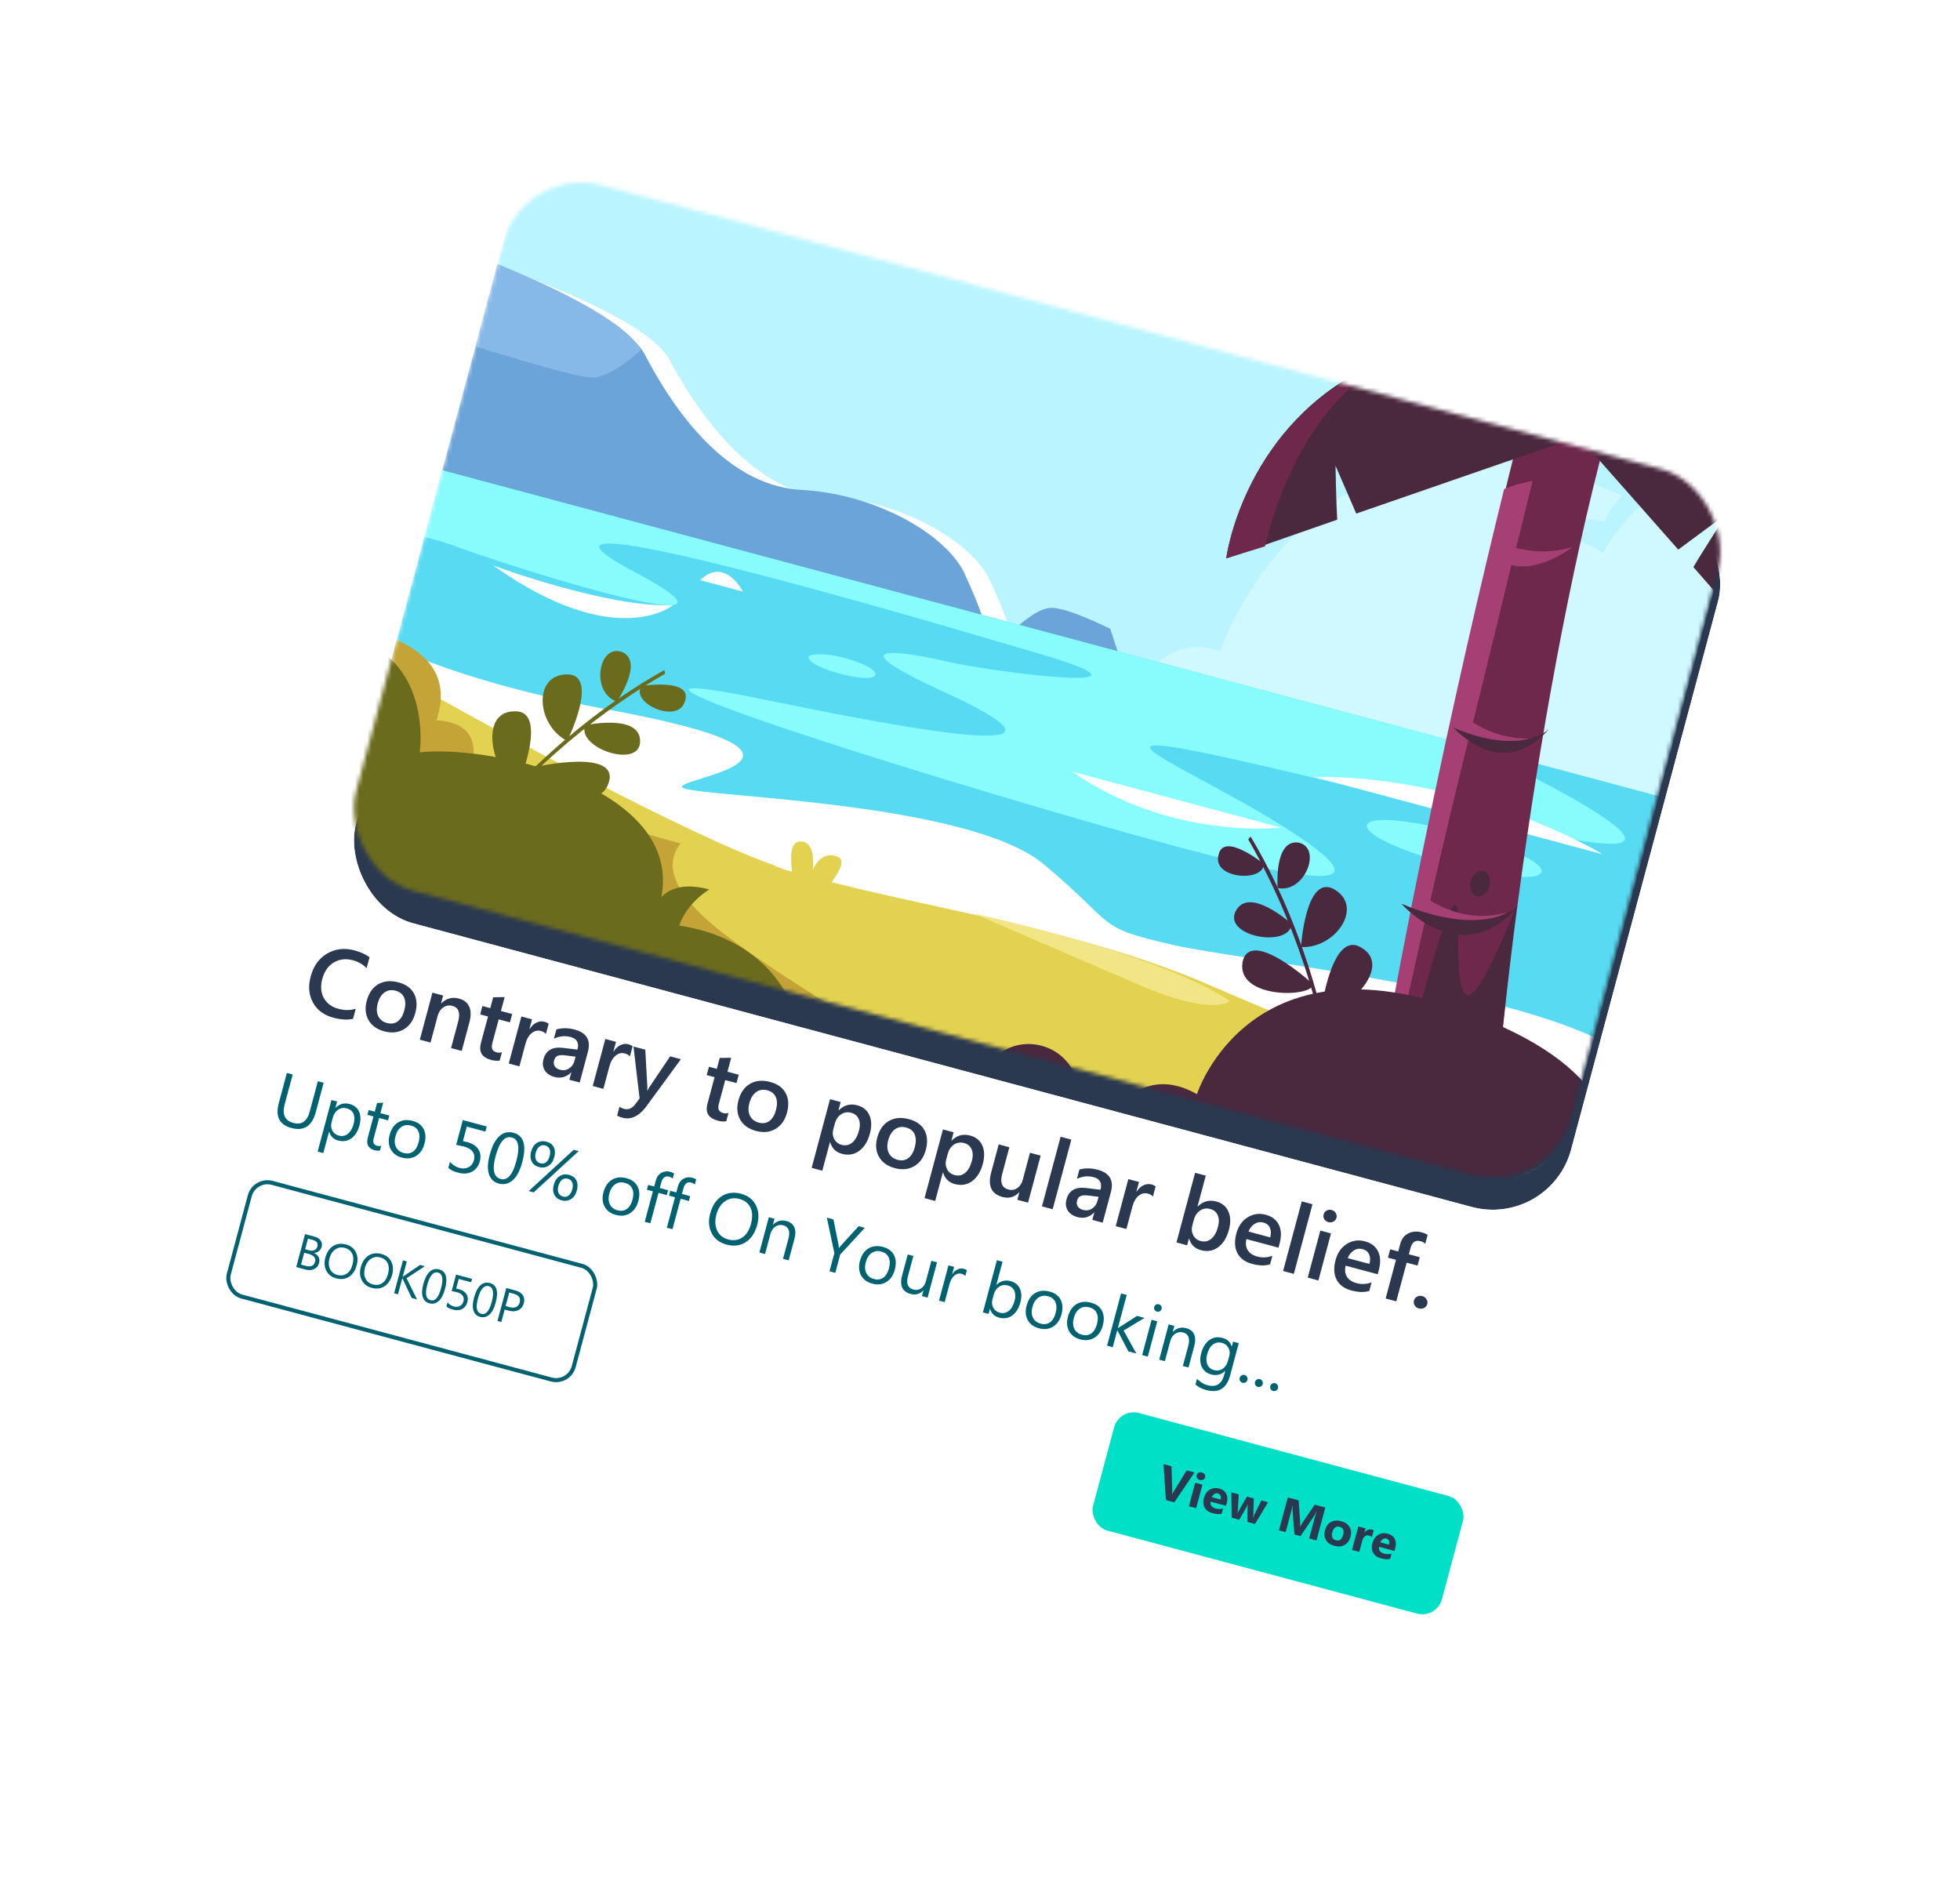 <svg width="483" height="467" viewBox="0 0 483 467" fill="none" xmlns="http://www.w3.org/2000/svg">
<g filter="url(#filter0_d_9_10246)">
<rect x="115" y="16" width="350" height="328" rx="20" transform="rotate(15 115 16)" fill="white"/>
</g>
<rect x="275.836" y="346.903" width="89" height="30" rx="5" transform="rotate(15 275.836 346.903)" fill="#00E0C7"/>
<path d="M294.355 362.836L289.385 370.203L287.313 369.648L286.726 360.792L288.695 361.32L288.874 367.422C288.883 367.751 288.865 368.036 288.822 368.275L288.855 368.284C288.95 368.038 289.082 367.777 289.254 367.499L292.442 362.324L294.355 362.836ZM295.683 364.696C295.381 364.615 295.157 364.461 295.013 364.232C294.869 363.999 294.832 363.752 294.901 363.492C294.973 363.224 295.128 363.031 295.366 362.913C295.604 362.795 295.874 362.776 296.176 362.857C296.481 362.939 296.706 363.09 296.849 363.31C296.996 363.532 297.033 363.776 296.961 364.044C296.889 364.316 296.733 364.513 296.494 364.635C296.259 364.758 295.988 364.778 295.683 364.696ZM294.767 371.645L292.979 371.166L294.531 365.371L296.32 365.85L294.767 371.645ZM302.119 371.056L298.339 370.042C298.174 370.9 298.591 371.463 299.591 371.731C300.229 371.902 300.829 371.901 301.393 371.728L301.047 373.019C300.435 373.162 299.7 373.119 298.844 372.889C297.908 372.639 297.251 372.186 296.872 371.53C296.495 370.871 296.431 370.077 296.679 369.149C296.937 368.187 297.421 367.499 298.13 367.087C298.839 366.674 299.601 366.577 300.416 366.796C301.261 367.022 301.847 367.448 302.172 368.073C302.502 368.699 302.552 369.443 302.321 370.303L302.119 371.056ZM300.755 369.513C300.978 368.683 300.753 368.178 300.082 367.998C299.795 367.921 299.514 367.973 299.239 368.155C298.968 368.337 298.762 368.599 298.622 368.941L300.755 369.513ZM312.49 370.182L309.267 375.531L307.388 375.027L307.443 371.402C307.448 371.161 307.482 370.905 307.546 370.635L307.512 370.626C307.407 370.913 307.305 371.143 307.206 371.314L305.373 374.487L303.517 373.99L303.434 367.756L305.257 368.244L305.042 372.239C305.032 372.426 305.002 372.649 304.954 372.907L304.988 372.916C305.077 372.657 305.171 372.443 305.268 372.275L307.271 368.784L308.975 369.241L308.856 373.261C308.854 373.361 308.821 373.587 308.76 373.939L308.799 373.949C308.877 373.736 308.966 373.525 309.066 373.317L310.831 369.738L312.49 370.182ZM324.418 379.59L322.613 379.107L323.914 374.251C324.055 373.726 324.232 373.153 324.447 372.531L324.402 372.519C324.174 372.992 323.993 373.328 323.859 373.526L320.479 378.535L318.985 378.135L318.513 372.154C318.499 371.993 318.516 371.593 318.561 370.954L318.51 370.94C318.345 371.753 318.182 372.462 318.02 373.066L316.817 377.554L315.17 377.112L317.345 368.996L320.022 369.714L320.391 374.969C320.42 375.389 320.413 375.802 320.369 376.206L320.403 376.215C320.625 375.794 320.837 375.432 321.04 375.13L323.984 370.775L326.593 371.474L324.418 379.59ZM328.812 380.919C327.846 380.66 327.158 380.187 326.748 379.499C326.343 378.808 326.264 377.998 326.513 377.07C326.77 376.112 327.257 375.44 327.975 375.054C328.694 374.664 329.543 374.6 330.52 374.862C331.482 375.12 332.164 375.594 332.565 376.284C332.968 376.97 333.05 377.758 332.811 378.649C332.554 379.611 332.067 380.295 331.351 380.702C330.639 381.11 329.793 381.182 328.812 380.919ZM330.119 376.223C329.696 376.109 329.329 376.167 329.017 376.394C328.706 376.622 328.478 377.002 328.336 377.534C328.038 378.647 328.338 379.324 329.236 379.565C330.092 379.794 330.673 379.337 330.98 378.194C331.27 377.111 330.983 376.454 330.119 376.223ZM338.075 378.767C337.892 378.592 337.656 378.467 337.37 378.39C336.981 378.286 336.639 378.348 336.343 378.576C336.048 378.8 335.835 379.158 335.704 379.648L334.962 382.416L333.174 381.936L334.727 376.141L336.515 376.62L336.227 377.695L336.25 377.702C336.743 376.993 337.358 376.737 338.093 376.934C338.282 376.984 338.423 377.046 338.517 377.12L338.075 378.767ZM343.639 382.181L339.858 381.168C339.693 382.025 340.111 382.588 341.111 382.856C341.748 383.027 342.349 383.026 342.913 382.854L342.567 384.144C341.954 384.287 341.22 384.244 340.363 384.015C339.428 383.764 338.771 383.311 338.392 382.655C338.015 381.996 337.95 381.202 338.199 380.274C338.457 379.312 338.94 378.625 339.649 378.212C340.359 377.8 341.121 377.702 341.936 377.921C342.781 378.147 343.366 378.573 343.692 379.198C344.022 379.824 344.071 380.568 343.841 381.428L343.639 382.181ZM342.275 380.638C342.497 379.808 342.273 379.303 341.601 379.123C341.314 379.046 341.034 379.099 340.759 379.28C340.487 379.462 340.282 379.724 340.141 380.067L342.275 380.638Z" fill="#2A3950"/>
<rect x="62.721" y="290.316" width="88" height="29" rx="4.5" transform="rotate(15 62.721 290.316)" stroke="#006270"/>
<path d="M73.002 312.224L75.177 304.108L77.486 304.726C78.188 304.914 78.699 305.235 79.018 305.689C79.337 306.142 79.423 306.645 79.275 307.196C79.152 307.656 78.92 308.022 78.58 308.295C78.24 308.568 77.832 308.718 77.356 308.744L77.35 308.766C77.88 308.977 78.262 309.302 78.496 309.741C78.731 310.176 78.774 310.673 78.625 311.231C78.439 311.925 78.039 312.421 77.426 312.717C76.812 313.014 76.127 313.061 75.368 312.858L73.002 312.224ZM75.897 305.223L75.195 307.843L76.169 308.104C76.689 308.244 77.132 308.229 77.497 308.06C77.863 307.887 78.107 307.572 78.229 307.115C78.441 306.327 78.027 305.793 76.99 305.515L75.897 305.223ZM74.966 308.698L74.184 311.618L75.474 311.964C76.033 312.114 76.5 312.097 76.876 311.915C77.257 311.734 77.508 311.413 77.632 310.953C77.888 309.994 77.364 309.34 76.059 308.991L74.966 308.698ZM82.882 315.017C81.731 314.708 80.91 314.082 80.419 313.137C79.932 312.194 79.851 311.115 80.177 309.9C80.526 308.594 81.158 307.647 82.072 307.059C82.986 306.471 84.05 306.34 85.265 306.665C86.386 306.965 87.186 307.584 87.667 308.522C88.152 309.461 88.231 310.539 87.904 311.758C87.549 313.082 86.918 314.035 86.01 314.617C85.102 315.199 84.059 315.332 82.882 315.017ZM84.967 307.507C84.114 307.279 83.339 307.401 82.642 307.873C81.946 308.346 81.463 309.082 81.195 310.082C80.927 311.082 80.97 311.957 81.323 312.706C81.681 313.453 82.277 313.938 83.111 314.162C84.001 314.401 84.781 314.298 85.45 313.854C86.119 313.411 86.593 312.667 86.873 311.621C87.16 310.55 87.133 309.655 86.792 308.937C86.45 308.218 85.842 307.742 84.967 307.507ZM91.62 317.358C90.47 317.05 89.649 316.423 89.158 315.479C88.67 314.535 88.59 313.456 88.915 312.241C89.265 310.936 89.897 309.989 90.811 309.401C91.724 308.813 92.789 308.681 94.004 309.007C95.124 309.307 95.925 309.926 96.406 310.864C96.89 311.802 96.969 312.881 96.643 314.1C96.288 315.424 95.656 316.377 94.748 316.959C93.84 317.54 92.798 317.673 91.62 317.358ZM93.705 309.849C92.853 309.62 92.078 309.742 91.381 310.215C90.684 310.687 90.202 311.423 89.934 312.423C89.666 313.423 89.709 314.298 90.062 315.048C90.42 315.795 91.016 316.28 91.849 316.503C92.74 316.742 93.519 316.64 94.188 316.196C94.857 315.752 95.332 315.008 95.612 313.963C95.899 312.891 95.872 311.996 95.53 311.278C95.189 310.56 94.581 310.083 93.705 309.849ZM102.773 320.201L101.448 319.846L99.308 315.293C99.228 315.122 99.181 315.008 99.168 314.952L99.146 314.946L98.075 318.942L97.124 318.687L99.299 310.571L100.25 310.826L99.228 314.641L99.25 314.647C99.325 314.578 99.422 314.505 99.54 314.427L103.521 311.702L104.704 312.019L100.18 314.981L102.773 320.201ZM105.792 321.155C104.989 320.94 104.453 320.426 104.185 319.615C103.921 318.804 103.964 317.746 104.314 316.44C104.698 315.006 105.223 313.984 105.888 313.374C106.557 312.765 107.334 312.579 108.221 312.816C109.919 313.271 110.396 314.885 109.653 317.659C109.285 319.032 108.765 320.017 108.091 320.613C107.419 321.205 106.653 321.386 105.792 321.155ZM107.959 313.589C106.801 313.279 105.907 314.299 105.277 316.65C104.689 318.846 104.962 320.096 106.098 320.4C107.218 320.7 108.078 319.734 108.677 317.5C109.296 315.187 109.057 313.883 107.959 313.589ZM110.013 321.929L110.277 320.944C110.736 321.451 111.252 321.781 111.826 321.935C112.399 322.089 112.905 322.05 113.343 321.82C113.78 321.589 114.071 321.206 114.215 320.67C114.357 320.138 114.289 319.675 114.011 319.281C113.732 318.887 113.259 318.6 112.591 318.421C112.365 318.361 111.934 318.27 111.299 318.148L112.39 314.079L116.318 315.131L116.093 315.969L113.043 315.152L112.406 317.529C112.659 317.58 112.891 317.634 113.102 317.691C113.97 317.924 114.583 318.322 114.941 318.887C115.3 319.449 115.378 320.109 115.175 320.867C114.965 321.652 114.539 322.215 113.897 322.557C113.259 322.899 112.495 322.951 111.605 322.713C110.854 322.512 110.324 322.25 110.013 321.929ZM118.289 324.504C117.485 324.289 116.95 323.775 116.682 322.963C116.418 322.152 116.461 321.094 116.811 319.789C117.195 318.355 117.719 317.333 118.384 316.722C119.053 316.113 119.831 315.927 120.718 316.165C122.416 316.62 122.893 318.234 122.15 321.007C121.782 322.38 121.261 323.365 120.588 323.961C119.916 324.553 119.149 324.734 118.289 324.504ZM120.456 316.938C119.298 316.627 118.403 317.647 117.774 319.998C117.185 322.194 117.459 323.444 118.595 323.749C119.715 324.049 120.575 323.082 121.173 320.848C121.793 318.536 121.554 317.232 120.456 316.938ZM124.366 322.699L123.544 325.766L122.593 325.511L124.768 317.395L126.997 317.993C127.865 318.225 128.48 318.617 128.842 319.167C129.208 319.718 129.288 320.378 129.082 321.148C128.876 321.918 128.441 322.476 127.778 322.824C127.118 323.173 126.337 323.227 125.435 322.985L124.366 322.699ZM125.488 318.51L124.596 321.838L125.592 322.105C126.249 322.281 126.789 322.266 127.212 322.06C127.64 321.851 127.927 321.473 128.074 320.926C128.361 319.855 127.871 319.149 126.603 318.809L125.488 318.51Z" fill="#006270"/>
<path d="M77.811 274.071C76.895 277.489 74.895 278.785 71.811 277.959C68.856 277.167 67.82 275.127 68.701 271.839L70.696 264.393L72.122 264.776L70.152 272.128C69.483 274.624 70.201 276.154 72.307 276.718C74.339 277.262 75.678 276.329 76.324 273.918L78.328 266.439L79.754 266.821L77.811 274.071ZM81.116 278.887L81.082 278.878L79.674 284.133L78.282 283.76L81.682 271.068L83.075 271.441L82.665 272.969L82.699 272.978C83.693 272.007 84.85 271.698 86.168 272.052C87.289 272.352 88.059 272.977 88.478 273.926C88.898 274.87 88.933 275.995 88.583 277.303C88.193 278.757 87.527 279.828 86.585 280.516C85.644 281.198 84.559 281.375 83.331 281.046C82.205 280.744 81.466 280.024 81.116 278.887ZM82.021 275.372L81.696 276.586C81.504 277.305 81.572 277.978 81.901 278.606C82.237 279.23 82.765 279.638 83.484 279.831C84.327 280.057 85.073 279.911 85.721 279.393C86.375 278.877 86.856 278.044 87.164 276.895C87.423 275.927 87.403 275.109 87.103 274.44C86.803 273.771 86.271 273.335 85.507 273.13C84.697 272.913 83.971 273.022 83.326 273.456C82.684 273.884 82.249 274.523 82.021 275.372ZM93.63 283.496C93.253 283.589 92.796 283.563 92.258 283.419C90.736 283.011 90.202 281.959 90.657 280.261L92.035 275.116L90.541 274.716L90.86 273.527L92.354 273.927L92.922 271.805L94.435 271.728L93.746 274.3L95.936 274.887L95.618 276.076L93.428 275.489L92.115 280.387C91.959 280.97 91.946 281.413 92.078 281.715C92.209 282.017 92.504 282.23 92.963 282.352C93.313 282.447 93.642 282.431 93.948 282.307L93.63 283.496ZM99.045 285.256C97.76 284.912 96.842 284.232 96.289 283.216C95.743 282.197 95.65 281.016 96.009 279.675C96.401 278.215 97.105 277.181 98.123 276.574C99.141 275.967 100.329 275.846 101.687 276.21C102.984 276.557 103.887 277.227 104.398 278.219C104.914 279.213 104.982 280.417 104.603 281.832C104.232 283.219 103.54 284.225 102.529 284.852C101.525 285.475 100.364 285.61 99.045 285.256ZM101.272 277.354C100.377 277.115 99.588 277.231 98.904 277.702C98.221 278.168 97.736 278.936 97.449 280.006C97.173 281.036 97.219 281.919 97.586 282.654C97.953 283.389 98.578 283.875 99.461 284.112C100.361 284.353 101.129 284.247 101.767 283.793C102.41 283.34 102.875 282.576 103.163 281.501C103.455 280.414 103.436 279.511 103.107 278.792C102.783 278.075 102.172 277.595 101.272 277.354ZM110.488 287.785L110.883 286.308C111.571 287.069 112.345 287.564 113.206 287.795C114.066 288.025 114.824 287.968 115.481 287.622C116.138 287.276 116.574 286.702 116.789 285.898C117.003 285.1 116.901 284.405 116.483 283.814C116.065 283.223 115.356 282.793 114.354 282.525C114.014 282.434 113.368 282.297 112.416 282.115L114.052 276.011L119.944 277.589L119.607 278.846L115.031 277.62L114.076 281.185C114.455 281.263 114.804 281.344 115.121 281.429C116.422 281.778 117.342 282.376 117.879 283.224C118.418 284.066 118.535 285.055 118.23 286.193C117.914 287.37 117.276 288.215 116.313 288.728C115.357 289.242 114.21 289.32 112.875 288.962C111.748 288.66 110.953 288.268 110.488 287.785ZM122.901 291.648C121.695 291.325 120.892 290.555 120.49 289.337C120.094 288.121 120.159 286.534 120.683 284.576C121.26 282.425 122.046 280.892 123.044 279.976C124.047 279.062 125.214 278.783 126.544 279.14C129.091 279.822 129.807 282.243 128.692 286.403C128.14 288.463 127.359 289.94 126.349 290.834C125.341 291.723 124.191 291.994 122.901 291.648ZM126.151 280.299C124.414 279.834 123.072 281.364 122.128 284.89C121.245 288.184 121.656 290.059 123.359 290.515C125.04 290.966 126.329 289.516 127.227 286.165C128.157 282.696 127.798 280.74 126.151 280.299ZM132.817 287.581C131.979 287.357 131.385 286.903 131.034 286.221C130.685 285.533 130.633 284.727 130.881 283.805C131.151 282.797 131.626 282.076 132.307 281.639C132.99 281.197 133.778 281.096 134.672 281.336C135.538 281.568 136.137 282.016 136.468 282.681C136.805 283.348 136.843 284.168 136.582 285.141C136.322 286.115 135.843 286.824 135.148 287.269C134.46 287.709 133.683 287.813 132.817 287.581ZM134.371 282.256C133.833 282.112 133.355 282.199 132.936 282.518C132.519 282.83 132.217 283.335 132.03 284.031C131.847 284.716 131.856 285.292 132.059 285.758C132.263 286.219 132.628 286.52 133.154 286.661C133.686 286.804 134.155 286.717 134.561 286.402C134.968 286.086 135.265 285.577 135.453 284.875C135.636 284.19 135.629 283.618 135.43 283.159C135.239 282.695 134.886 282.394 134.371 282.256ZM142.602 283.661L131.507 293.827L130.293 293.502L141.38 283.333L142.602 283.661ZM138.39 295.781C137.553 295.556 136.959 295.1 136.61 294.412C136.26 293.724 136.209 292.921 136.454 292.004C136.724 290.997 137.203 290.273 137.891 289.833C138.581 289.386 139.367 289.282 140.25 289.518C141.111 289.749 141.709 290.2 142.044 290.872C142.38 291.545 142.416 292.37 142.154 293.349C141.894 294.317 141.417 295.023 140.722 295.468C140.033 295.908 139.256 296.013 138.39 295.781ZM139.942 290.464C139.399 290.318 138.919 290.402 138.501 290.715C138.089 291.029 137.79 291.537 137.602 292.239C137.421 292.912 137.432 293.483 137.635 293.949C137.839 294.41 138.204 294.711 138.73 294.852C139.262 294.995 139.731 294.908 140.137 294.593C140.545 294.271 140.842 293.762 141.029 293.066C141.214 292.376 141.206 291.803 141.006 291.35C140.812 290.897 140.457 290.602 139.942 290.464ZM151.749 299.378C150.464 299.034 149.545 298.354 148.992 297.338C148.446 296.319 148.353 295.138 148.713 293.797C149.104 292.336 149.809 291.303 150.826 290.696C151.844 290.089 153.032 289.968 154.391 290.332C155.687 290.679 156.59 291.349 157.101 292.341C157.617 293.335 157.686 294.539 157.307 295.954C156.935 297.34 156.244 298.347 155.233 298.974C154.229 299.597 153.067 299.731 151.749 299.378ZM153.975 291.476C153.081 291.236 152.291 291.353 151.607 291.824C150.924 292.29 150.439 293.058 150.153 294.128C149.877 295.158 149.922 296.041 150.289 296.776C150.656 297.511 151.281 297.997 152.164 298.234C153.064 298.475 153.833 298.368 154.47 297.914C155.113 297.462 155.579 296.698 155.867 295.623C156.158 294.536 156.139 293.633 155.81 292.914C155.487 292.197 154.875 291.717 153.975 291.476ZM165.774 290.434C165.543 290.208 165.255 290.049 164.91 289.957C163.936 289.696 163.285 290.179 162.956 291.408L162.597 292.749L164.634 293.295L164.316 294.483L162.278 293.937L160.267 301.442L158.883 301.071L160.894 293.567L159.409 293.169L159.727 291.98L161.213 292.378L161.59 290.969C161.835 290.058 162.29 289.409 162.958 289.024C163.627 288.633 164.354 288.543 165.141 288.754C165.566 288.868 165.889 289.009 166.11 289.177L165.774 290.434ZM171.224 291.894C170.993 291.669 170.705 291.509 170.36 291.417C169.387 291.156 168.735 291.64 168.406 292.868L168.047 294.209L170.084 294.755L169.766 295.944L167.728 295.398L165.718 302.903L164.334 302.532L166.345 295.027L164.859 294.629L165.177 293.44L166.663 293.839L167.041 292.429C167.285 291.518 167.741 290.87 168.408 290.484C169.077 290.093 169.805 290.003 170.591 290.214C171.016 290.328 171.339 290.469 171.561 290.638L171.224 291.894ZM179.068 306.698C177.342 306.236 176.11 305.296 175.374 303.879C174.643 302.464 174.522 300.846 175.01 299.023C175.535 297.065 176.482 295.645 177.853 294.762C179.224 293.88 180.821 293.683 182.643 294.171C184.324 294.622 185.525 295.55 186.246 296.957C186.973 298.365 187.091 299.983 186.601 301.811C186.069 303.797 185.122 305.227 183.76 306.099C182.398 306.972 180.834 307.171 179.068 306.698ZM182.195 295.434C180.916 295.092 179.754 295.275 178.709 295.983C177.664 296.692 176.94 297.796 176.538 299.296C176.136 300.796 176.2 302.108 176.73 303.233C177.267 304.353 178.161 305.081 179.411 305.416C180.747 305.774 181.917 305.621 182.92 304.955C183.923 304.29 184.635 303.173 185.055 301.606C185.486 299.998 185.445 298.656 184.933 297.578C184.421 296.501 183.508 295.786 182.195 295.434ZM194.353 310.575L192.961 310.202L194.289 305.244C194.783 303.399 194.357 302.296 193.01 301.935C192.314 301.749 191.666 301.857 191.067 302.261C190.474 302.66 190.071 303.259 189.857 304.057L188.529 309.015L187.137 308.642L189.466 299.949L190.858 300.322L190.472 301.765L190.506 301.774C191.456 300.852 192.554 300.558 193.799 300.891C194.75 301.146 195.395 301.649 195.733 302.401C196.073 303.148 196.088 304.101 195.777 305.261L194.353 310.575ZM213.117 302.555L207.045 309.154L205.839 313.653L204.413 313.271L205.61 308.806L203.761 300.048L205.383 300.483L206.634 306.714C206.65 306.791 206.682 307.067 206.731 307.541L206.756 307.548C206.865 307.371 207.039 307.15 207.279 306.887L211.606 302.15L213.117 302.555ZM214.945 316.311C213.66 315.967 212.741 315.287 212.189 314.272C211.643 313.252 211.55 312.071 211.909 310.73C212.3 309.27 213.005 308.236 214.023 307.63C215.041 307.023 216.229 306.901 217.587 307.265C218.883 307.613 219.787 308.282 220.297 309.274C220.814 310.268 220.882 311.472 220.503 312.887C220.131 314.274 219.44 315.281 218.429 315.907C217.425 316.53 216.264 316.665 214.945 316.311ZM217.171 308.409C216.277 308.17 215.488 308.286 214.803 308.758C214.12 309.224 213.636 309.992 213.349 311.061C213.073 312.091 213.119 312.974 213.486 313.709C213.853 314.445 214.478 314.931 215.361 315.167C216.261 315.408 217.029 315.302 217.667 314.848C218.309 314.395 218.775 313.631 219.063 312.556C219.354 311.469 219.335 310.566 219.006 309.847C218.683 309.13 218.071 308.651 217.171 308.409ZM228.583 319.747L227.191 319.374L227.559 317.999L227.525 317.99C226.666 318.888 225.631 319.175 224.419 318.85C222.348 318.295 221.643 316.784 222.304 314.316L223.696 309.12L225.08 309.491L223.747 314.466C223.256 316.3 223.712 317.405 225.115 317.781C225.794 317.963 226.419 317.863 226.988 317.482C227.564 317.097 227.961 316.499 228.178 315.69L229.52 310.681L230.912 311.054L228.583 319.747ZM237.887 314.433C237.693 314.181 237.367 313.994 236.909 313.871C236.315 313.712 235.742 313.858 235.19 314.311C234.643 314.765 234.24 315.476 233.981 316.444L232.794 320.876L231.401 320.503L233.731 311.809L235.123 312.182L234.643 313.974L234.677 313.983C235.039 313.425 235.469 313.03 235.968 312.8C236.468 312.564 236.969 312.513 237.473 312.648C237.835 312.745 238.102 312.859 238.273 312.99L237.887 314.433ZM243.98 322.526L243.946 322.517L243.609 323.774L242.217 323.401L245.666 310.53L247.058 310.904L245.529 316.609L245.563 316.618C246.558 315.647 247.714 315.338 249.033 315.691C250.148 315.99 250.915 316.614 251.334 317.563C251.76 318.508 251.798 319.635 251.447 320.942C251.058 322.397 250.391 323.468 249.449 324.156C248.508 324.838 247.423 325.014 246.195 324.685C245.046 324.377 244.308 323.658 243.98 322.526ZM244.886 319.011L244.56 320.225C244.368 320.944 244.436 321.617 244.765 322.245C245.101 322.869 245.629 323.278 246.348 323.47C247.191 323.696 247.937 323.55 248.585 323.032C249.239 322.516 249.72 321.683 250.028 320.535C250.287 319.567 250.267 318.748 249.967 318.08C249.667 317.411 249.135 316.974 248.371 316.769C247.561 316.552 246.835 316.661 246.191 317.095C245.548 317.523 245.113 318.162 244.886 319.011ZM256.018 327.317C254.733 326.973 253.814 326.293 253.261 325.277C252.715 324.257 252.622 323.077 252.982 321.735C253.373 320.275 254.078 319.242 255.095 318.635C256.113 318.028 257.302 317.907 258.66 318.271C259.956 318.618 260.859 319.288 261.37 320.28C261.886 321.273 261.955 322.478 261.576 323.893C261.204 325.279 260.513 326.286 259.502 326.913C258.498 327.536 257.336 327.67 256.018 327.317ZM258.244 319.415C257.35 319.175 256.56 319.291 255.876 319.763C255.193 320.229 254.708 320.997 254.422 322.067C254.146 323.097 254.191 323.979 254.558 324.715C254.925 325.45 255.55 325.936 256.433 326.173C257.333 326.414 258.102 326.307 258.739 325.853C259.382 325.401 259.848 324.637 260.136 323.561C260.427 322.475 260.408 321.572 260.079 320.853C259.756 320.135 259.144 319.656 258.244 319.415ZM266.205 330.047C264.92 329.702 264.001 329.022 263.449 328.007C262.903 326.987 262.81 325.807 263.169 324.465C263.56 323.005 264.265 321.971 265.283 321.365C266.301 320.758 267.489 320.636 268.847 321C270.143 321.348 271.047 322.017 271.557 323.009C272.074 324.003 272.142 325.207 271.763 326.622C271.392 328.009 270.7 329.016 269.689 329.643C268.685 330.265 267.524 330.4 266.205 330.047ZM268.432 322.145C267.537 321.905 266.748 322.021 266.063 322.493C265.381 322.959 264.896 323.727 264.609 324.796C264.333 325.826 264.379 326.709 264.746 327.444C265.113 328.18 265.738 328.666 266.621 328.902C267.521 329.143 268.289 329.037 268.927 328.583C269.57 328.13 270.035 327.366 270.323 326.291C270.614 325.204 270.595 324.302 270.266 323.583C269.943 322.865 269.331 322.386 268.432 322.145ZM280.03 333.533L278.077 333.009L275.359 327.804L275.325 327.795L274.206 331.972L272.814 331.599L276.262 318.729L277.654 319.102L275.468 327.26L275.502 327.269L280.22 324.266L282.045 324.755L276.889 327.868L280.03 333.533ZM285.09 323.205C284.841 323.138 284.651 322.997 284.521 322.78C284.392 322.563 284.361 322.324 284.431 322.064C284.501 321.804 284.646 321.612 284.867 321.489C285.09 321.361 285.325 321.33 285.574 321.397C285.829 321.465 286.021 321.61 286.149 321.833C286.285 322.051 286.318 322.291 286.248 322.551C286.181 322.8 286.034 322.988 285.806 323.115C285.583 323.243 285.345 323.273 285.09 323.205ZM282.848 334.288L281.456 333.915L283.785 325.221L285.178 325.594L282.848 334.288ZM292.883 336.977L291.491 336.603L292.819 331.646C293.314 329.8 292.887 328.697 291.54 328.337C290.844 328.15 290.196 328.259 289.597 328.662C289.004 329.061 288.601 329.66 288.388 330.458L287.059 335.416L285.667 335.043L287.996 326.35L289.388 326.723L289.002 328.166L289.036 328.175C289.986 327.253 291.084 326.959 292.33 327.292C293.28 327.547 293.925 328.05 294.263 328.802C294.603 329.549 294.618 330.502 294.307 331.662L292.883 336.977ZM303.121 338.974C302.266 342.166 300.31 343.352 297.254 342.533C296.178 342.245 295.294 341.79 294.599 341.167L294.972 339.775C295.806 340.58 296.667 341.102 297.555 341.34C299.695 341.914 301.069 341.063 301.679 338.787L301.934 337.837L301.9 337.827C300.94 338.759 299.795 339.047 298.465 338.691C297.384 338.401 296.616 337.783 296.16 336.836C295.711 335.884 295.661 334.758 296.01 333.456C296.406 331.979 297.074 330.899 298.015 330.217C298.962 329.537 300.052 329.362 301.286 329.692C302.458 330.006 303.201 330.709 303.515 331.8L303.549 331.809L303.872 330.603L305.264 330.977L303.121 338.974ZM302.596 335.366L302.939 334.084C303.124 333.394 303.048 332.739 302.71 332.121C302.378 331.504 301.864 331.103 301.167 330.916C300.307 330.686 299.549 330.819 298.894 331.317C298.241 331.809 297.763 332.618 297.461 333.745C297.202 334.713 297.226 335.55 297.534 336.257C297.849 336.961 298.392 337.415 299.161 337.622C299.942 337.831 300.651 337.723 301.286 337.299C301.927 336.876 302.364 336.232 302.596 335.366ZM306.187 340.742C305.927 340.672 305.728 340.518 305.591 340.282C305.46 340.046 305.43 339.799 305.499 339.538C305.569 339.278 305.72 339.079 305.951 338.94C306.189 338.798 306.439 338.762 306.699 338.831C306.965 338.903 307.165 339.06 307.301 339.302C307.437 339.539 307.471 339.787 307.401 340.048C307.331 340.308 307.178 340.507 306.941 340.643C306.704 340.78 306.453 340.813 306.187 340.742ZM309.956 341.752C309.696 341.682 309.498 341.528 309.361 341.292C309.23 341.056 309.199 340.809 309.269 340.548C309.339 340.288 309.489 340.089 309.72 339.95C309.959 339.808 310.208 339.772 310.468 339.841C310.734 339.913 310.935 340.07 311.07 340.312C311.207 340.549 311.24 340.797 311.171 341.058C311.101 341.318 310.947 341.517 310.711 341.653C310.474 341.79 310.222 341.823 309.956 341.752ZM313.726 342.762C313.465 342.692 313.267 342.538 313.13 342.302C312.999 342.066 312.968 341.819 313.038 341.558C313.108 341.298 313.258 341.099 313.49 340.96C313.728 340.818 313.977 340.782 314.238 340.851C314.504 340.923 314.704 341.08 314.839 341.322C314.976 341.559 315.01 341.807 314.94 342.068C314.87 342.328 314.717 342.527 314.48 342.663C314.243 342.8 313.992 342.833 313.726 342.762Z" fill="#006270"/>
<path d="M87.001 251.06C85.609 251.366 84.003 251.275 82.184 250.788C79.83 250.157 78.143 248.908 77.122 247.042C76.102 245.175 75.915 243.034 76.562 240.619C77.258 238.023 78.616 236.139 80.637 234.966C82.666 233.795 84.899 233.536 87.336 234.189C88.906 234.609 90.148 235.181 91.062 235.903L90.347 238.574C89.426 237.632 88.306 236.984 86.985 236.63C85.227 236.159 83.65 236.339 82.254 237.17C80.867 238.004 79.921 239.36 79.417 241.239C78.938 243.027 79.065 244.59 79.799 245.927C80.535 247.256 81.733 248.144 83.393 248.588C84.925 248.999 86.35 248.992 87.668 248.569L87.001 251.06ZM94.67 254.134C92.881 253.654 91.596 252.732 90.814 251.365C90.041 249.994 89.894 248.413 90.373 246.625C90.895 244.678 91.857 243.306 93.259 242.509C94.669 241.714 96.318 241.569 98.204 242.075C100.015 242.56 101.284 243.47 102.01 244.805C102.736 246.14 102.846 247.751 102.341 249.638C101.846 251.487 100.901 252.823 99.508 253.646C98.124 254.465 96.511 254.627 94.67 254.134ZM97.485 244.127C96.458 243.852 95.551 243.993 94.763 244.55C93.975 245.107 93.412 246.016 93.074 247.276C92.748 248.491 92.793 249.53 93.209 250.394C93.627 251.25 94.341 251.813 95.353 252.084C96.386 252.361 97.271 252.23 98.006 251.691C98.748 251.154 99.289 250.252 99.629 248.984C99.971 247.708 99.955 246.649 99.583 245.805C99.218 244.963 98.519 244.404 97.485 244.127ZM113.782 258.963L111.156 258.26L112.906 251.728C113.486 249.563 113.01 248.275 111.479 247.864C110.679 247.65 109.937 247.775 109.255 248.239C108.575 248.696 108.112 249.38 107.867 250.293L106.096 256.904L103.459 256.197L106.564 244.606L109.202 245.313L108.686 247.237L108.732 247.249C109.992 246.018 111.44 245.622 113.078 246.06C114.338 246.398 115.19 247.067 115.634 248.068C116.08 249.061 116.095 250.331 115.681 251.877L113.782 258.963ZM123.143 261.338C122.561 261.457 121.851 261.405 121.013 261.18C118.764 260.578 117.929 259.197 118.508 257.039L120.264 250.485L118.328 249.966L118.88 247.906L120.816 248.425L121.534 245.742L124.361 245.699L123.442 249.128L126.215 249.872L125.663 251.932L122.89 251.189L121.337 256.984C121.153 257.671 121.146 258.195 121.316 258.556C121.486 258.917 121.862 259.175 122.443 259.331C122.888 259.45 123.307 259.425 123.701 259.255L123.143 261.338ZM134.532 254.781C134.282 254.447 133.859 254.201 133.263 254.041C132.486 253.833 131.743 254.01 131.034 254.572C130.325 255.134 129.809 256.019 129.485 257.226L127.999 262.773L125.373 262.069L128.479 250.478L131.105 251.182L130.465 253.57L130.51 253.582C130.985 252.836 131.548 252.307 132.197 251.996C132.856 251.679 133.514 251.609 134.171 251.785C134.646 251.912 134.989 252.081 135.2 252.291L134.532 254.781ZM142.85 266.752L140.303 266.07L140.789 264.259L140.743 264.247C139.571 265.421 138.212 265.801 136.665 265.386C135.526 265.081 134.714 264.532 134.231 263.739C133.755 262.948 133.654 262.044 133.927 261.025C134.513 258.837 136.115 257.899 138.733 258.212L142.304 258.647C142.747 256.995 142.184 255.958 140.614 255.538C139.233 255.167 137.861 255.309 136.497 255.963L137.112 253.665C138.529 253.268 140.037 253.284 141.637 253.713C144.565 254.497 145.643 256.331 144.87 259.214L142.85 266.752ZM141.84 260.379L139.316 260.067C138.535 259.963 137.915 259.995 137.458 260.163C137.01 260.326 136.696 260.744 136.516 261.415C136.384 261.906 136.45 262.356 136.712 262.766C136.984 263.17 137.414 263.452 138.003 263.609C138.802 263.824 139.538 263.721 140.208 263.302C140.888 262.878 141.342 262.239 141.57 261.387L141.84 260.379ZM155.224 260.326C154.974 259.992 154.551 259.745 153.955 259.585C153.177 259.377 152.434 259.554 151.726 260.116C151.017 260.679 150.501 261.563 150.177 262.771L148.691 268.317L146.065 267.614L149.171 256.023L151.797 256.726L151.157 259.115L151.202 259.127C151.677 258.381 152.239 257.852 152.889 257.541C153.548 257.224 154.206 257.153 154.863 257.329C155.338 257.457 155.681 257.625 155.892 257.836L155.224 260.326ZM167.791 261.012L158.959 273.058C157.229 275.167 155.383 275.958 153.421 275.432C152.87 275.285 152.423 275.112 152.079 274.915L152.665 272.731C153.043 272.978 153.403 273.147 153.742 273.238C154.723 273.5 155.585 273.214 156.326 272.377L157.617 270.685L156.11 257.882L159.019 258.661L159.524 267.823C159.526 267.937 159.519 268.234 159.503 268.715L159.56 268.73C159.644 268.567 159.785 268.314 159.982 267.97L165.143 260.302L167.791 261.012ZM178.97 276.297C178.388 276.416 177.678 276.364 176.841 276.139C174.592 275.536 173.757 274.156 174.335 271.998L176.091 265.444L174.156 264.925L174.708 262.865L176.643 263.384L177.362 260.701L180.188 260.658L179.269 264.087L182.043 264.831L181.491 266.891L178.717 266.148L177.164 271.943C176.98 272.63 176.973 273.154 177.144 273.515C177.314 273.876 177.689 274.134 178.27 274.29C178.716 274.409 179.135 274.384 179.528 274.214L178.97 276.297ZM186.267 278.677C184.478 278.198 183.193 277.275 182.41 275.909C181.638 274.537 181.491 272.957 181.97 271.168C182.492 269.221 183.454 267.849 184.856 267.052C186.266 266.257 187.915 266.113 189.801 266.618C191.612 267.104 192.881 268.014 193.607 269.349C194.333 270.684 194.443 272.294 193.938 274.181C193.443 276.03 192.498 277.366 191.105 278.19C189.721 279.008 188.108 279.17 186.267 278.677ZM189.082 268.67C188.055 268.395 187.148 268.536 186.36 269.093C185.572 269.65 185.009 270.559 184.671 271.819C184.345 273.034 184.39 274.073 184.806 274.937C185.224 275.793 185.938 276.357 186.949 276.627C187.983 276.904 188.868 276.773 189.602 276.234C190.345 275.697 190.886 274.795 191.226 273.527C191.567 272.252 191.552 271.192 191.18 270.348C190.815 269.506 190.115 268.947 189.082 268.67ZM204.569 281.458L204.524 281.446L202.637 288.486L200.011 287.783L204.546 270.86L207.172 271.564L206.626 273.601L206.671 273.613C207.982 272.315 209.501 271.897 211.229 272.36C212.7 272.754 213.709 273.578 214.255 274.833C214.8 276.087 214.839 277.586 214.372 279.329C213.855 281.261 212.976 282.683 211.736 283.597C210.497 284.51 209.073 284.751 207.466 284.321C205.987 283.924 205.021 282.97 204.569 281.458ZM205.727 276.867L205.341 278.304C205.115 279.149 205.191 279.938 205.569 280.67C205.954 281.404 206.562 281.883 207.392 282.105C208.366 282.366 209.229 282.193 209.982 281.586C210.745 280.973 211.308 279.988 211.672 278.63C211.977 277.49 211.956 276.53 211.607 275.749C211.268 274.962 210.656 274.451 209.774 274.214C208.838 273.964 207.994 274.093 207.243 274.604C206.499 275.116 205.993 275.87 205.727 276.867ZM220.474 287.843C218.686 287.364 217.4 286.441 216.618 285.075C215.845 283.703 215.698 282.123 216.177 280.334C216.699 278.387 217.661 277.015 219.064 276.218C220.474 275.423 222.122 275.279 224.009 275.784C225.82 276.269 227.088 277.18 227.814 278.515C228.54 279.849 228.651 281.46 228.145 283.347C227.65 285.196 226.705 286.532 225.312 287.356C223.928 288.174 222.315 288.336 220.474 287.843ZM223.289 277.836C222.263 277.561 221.355 277.702 220.567 278.259C219.779 278.816 219.216 279.725 218.878 280.985C218.553 282.2 218.598 283.239 219.013 284.103C219.431 284.959 220.146 285.522 221.157 285.793C222.191 286.07 223.075 285.939 223.81 285.4C224.552 284.863 225.093 283.961 225.433 282.693C225.775 281.418 225.759 280.358 225.387 279.514C225.022 278.672 224.323 278.113 223.289 277.836ZM232.392 288.913L232.347 288.901L230.46 295.942L227.834 295.238L232.369 278.315L234.995 279.019L234.449 281.057L234.494 281.069C235.805 279.77 237.324 279.352 239.052 279.815C240.524 280.209 241.532 281.034 242.078 282.288C242.623 283.542 242.662 285.041 242.195 286.784C241.678 288.716 240.799 290.138 239.56 291.052C238.32 291.965 236.896 292.207 235.289 291.776C233.81 291.38 232.844 290.425 232.392 288.913ZM233.55 284.322L233.165 285.759C232.938 286.605 233.014 287.393 233.392 288.125C233.778 288.86 234.385 289.338 235.216 289.56C236.189 289.821 237.052 289.648 237.805 289.041C238.568 288.429 239.131 287.443 239.495 286.085C239.801 284.945 239.779 283.985 239.43 283.204C239.091 282.418 238.48 281.906 237.597 281.67C236.661 281.419 235.817 281.549 235.066 282.059C234.322 282.571 233.817 283.326 233.55 284.322ZM253.339 296.358L250.713 295.654L251.205 293.82L251.159 293.808C250.021 295.008 248.648 295.392 247.041 294.961C244.302 294.227 243.373 292.215 244.254 288.925L246.111 281.997L248.737 282.701L246.953 289.357C246.395 291.44 246.92 292.697 248.527 293.127C249.304 293.335 250.019 293.22 250.671 292.78C251.33 292.341 251.784 291.658 252.033 290.73L253.819 284.063L256.445 284.767L253.339 296.358ZM259.407 297.983L256.769 297.277L261.367 280.117L264.005 280.823L259.407 297.983ZM271.733 301.286L269.187 300.604L269.672 298.793L269.627 298.781C268.455 299.955 267.095 300.335 265.548 299.92C264.409 299.615 263.597 299.066 263.114 298.273C262.639 297.483 262.537 296.578 262.81 295.559C263.397 293.371 264.999 292.433 267.616 292.746L271.188 293.181C271.63 291.529 271.067 290.492 269.497 290.072C268.116 289.702 266.744 289.843 265.38 290.497L265.996 288.199C267.412 287.802 268.92 287.818 270.52 288.247C273.448 289.031 274.526 290.865 273.753 293.748L271.733 301.286ZM270.724 294.913L268.199 294.601C267.418 294.497 266.799 294.529 266.341 294.698C265.893 294.861 265.579 295.278 265.399 295.949C265.268 296.44 265.333 296.89 265.595 297.3C265.867 297.705 266.297 297.986 266.886 298.143C267.686 298.358 268.421 298.255 269.091 297.837C269.771 297.412 270.225 296.774 270.454 295.921L270.724 294.913ZM284.107 294.86C283.857 294.526 283.434 294.279 282.838 294.119C282.061 293.911 281.318 294.088 280.609 294.65C279.9 295.213 279.384 296.098 279.061 297.305L277.574 302.851L274.948 302.148L278.054 290.557L280.68 291.26L280.04 293.649L280.085 293.661C280.56 292.915 281.123 292.386 281.772 292.075C282.431 291.758 283.089 291.688 283.746 291.863C284.221 291.991 284.564 292.16 284.775 292.37L284.107 294.86ZM293.033 305.198L292.988 305.186L292.539 306.861L289.913 306.158L294.511 288.997L297.137 289.701L295.099 297.308L295.144 297.32C296.454 296.021 297.974 295.603 299.702 296.066C301.166 296.458 302.169 297.285 302.713 298.547C303.266 299.803 303.309 301.303 302.842 303.046C302.322 304.986 301.442 306.416 300.2 307.337C298.96 308.25 297.537 308.492 295.93 308.061C294.42 307.657 293.455 306.702 293.033 305.198ZM294.199 300.573L293.814 302.01C293.588 302.856 293.663 303.644 294.042 304.376C294.427 305.111 295.035 305.589 295.865 305.811C296.839 306.072 297.702 305.899 298.455 305.292C299.218 304.68 299.781 303.694 300.145 302.336C300.45 301.196 300.428 300.236 300.08 299.455C299.74 298.669 299.129 298.157 298.246 297.921C297.311 297.67 296.467 297.8 295.716 298.31C294.972 298.822 294.466 299.577 294.199 300.573ZM315.056 307.447L307.156 305.33C306.899 306.41 307.005 307.324 307.476 308.073C307.954 308.824 308.744 309.347 309.846 309.642C311.084 309.974 312.318 309.909 313.55 309.446L312.983 311.563C311.749 311.944 310.264 311.902 308.528 311.437C306.823 310.98 305.624 310.096 304.931 308.787C304.248 307.471 304.163 305.859 304.674 303.95C305.158 302.146 306.083 300.821 307.45 299.974C308.827 299.122 310.308 298.908 311.893 299.333C313.477 299.757 314.567 300.595 315.162 301.846C315.757 303.098 315.812 304.629 315.326 306.44L315.056 307.447ZM313.018 304.912C313.264 303.966 313.237 303.175 312.939 302.537C312.643 301.891 312.11 301.465 311.34 301.259C310.585 301.057 309.87 301.16 309.194 301.57C308.526 301.981 308.012 302.616 307.653 303.474L313.018 304.912ZM318.834 313.907L316.196 313.2L320.794 296.04L323.432 296.747L318.834 313.907ZM327.346 301.156C326.916 301.041 326.583 300.802 326.349 300.44C326.122 300.08 326.066 299.685 326.181 299.255C326.296 298.824 326.543 298.506 326.922 298.301C327.308 298.097 327.716 298.052 328.147 298.168C328.592 298.287 328.931 298.531 329.163 298.901C329.396 299.271 329.454 299.671 329.339 300.101C329.23 300.508 328.981 300.818 328.593 301.029C328.207 301.233 327.791 301.275 327.346 301.156ZM324.89 315.53L322.263 314.826L325.369 303.235L327.995 303.938L324.89 315.53ZM339.506 313.999L331.606 311.882C331.349 312.961 331.455 313.876 331.926 314.625C332.404 315.376 333.194 315.899 334.296 316.194C335.534 316.525 336.768 316.46 338 315.997L337.433 318.114C336.199 318.495 334.714 318.453 332.978 317.988C331.273 317.531 330.074 316.648 329.381 315.338C328.698 314.023 328.613 312.41 329.124 310.501C329.608 308.698 330.533 307.372 331.9 306.526C333.277 305.673 334.758 305.459 336.343 305.884C337.927 306.309 339.017 307.147 339.612 308.398C340.207 309.649 340.262 311.18 339.776 312.991L339.506 313.999ZM337.468 311.463C337.714 310.518 337.687 309.726 337.389 309.088C337.093 308.443 336.56 308.017 335.79 307.81C335.035 307.608 334.32 307.712 333.644 308.121C332.976 308.533 332.462 309.167 332.103 310.025L337.468 311.463ZM351.225 306.487C350.925 306.188 350.549 305.978 350.096 305.857C348.82 305.515 347.99 306.065 347.603 307.506L347.182 309.079L349.876 309.801L349.324 311.861L346.641 311.143L344.087 320.674L341.461 319.97L344.015 310.439L342.034 309.908L342.586 307.848L344.567 308.379L345.071 306.5C345.398 305.277 346.056 304.422 347.044 303.935C348.034 303.44 349.129 303.353 350.329 303.675C350.978 303.848 351.472 304.058 351.81 304.302L351.225 306.487ZM349.658 322.433C349.205 322.312 348.86 322.061 348.621 321.682C348.385 321.295 348.323 320.895 348.434 320.48C348.547 320.057 348.803 319.737 349.201 319.52C349.599 319.303 350.024 319.256 350.477 319.377C350.937 319.5 351.285 319.755 351.521 320.142C351.765 320.531 351.83 320.937 351.717 321.359C351.606 321.774 351.347 322.089 350.942 322.304C350.546 322.513 350.118 322.556 349.658 322.433Z" fill="#2A3950"/>
<g filter="url(#filter1_d_9_10246)">
<rect x="129.142" y="40.495" width="310" height="180" rx="20" transform="rotate(15 129.142 40.495)" fill="#2A3950"/>
<rect x="128.435" y="39.27" width="312" height="182" rx="21" transform="rotate(15 128.435 39.27)" stroke="white" stroke-width="2"/>
</g>
<mask id="mask0_9_10246" style="mask-type:alpha" maskUnits="userSpaceOnUse" x="87" y="44" width="338" height="247">
<rect x="129.142" y="40.495" width="310" height="180" rx="20" transform="rotate(15 129.142 40.495)" fill="#2A3950"/>
</mask>
<g mask="url(#mask0_9_10246)">
<path d="M198.246 -32.778L405.764 22.826C431.167 29.633 446.33 55.896 439.523 81.298L383.919 288.817C377.112 314.219 350.849 329.382 325.447 322.575L117.929 266.971C92.631 259.774 77.468 233.511 84.275 208.108L139.774 0.981C146.581 -24.422 172.844 -39.584 198.246 -32.778Z" fill="#BAF5FF"/>
<path d="M405.1 208.206L429.499 117.148C405.604 114.096 395.022 136.392 395.022 136.392C395.022 136.392 390.779 131.905 379.962 133.195C379.962 133.195 382.733 125.979 395.448 128.548C396.886 124.745 399.678 122.142 399.678 122.142C325.363 88.407 300.596 160.517 300.596 160.517C288.404 155.994 282.031 167.271 282.031 167.271C282.031 167.271 360.29 194.105 405.1 208.206Z" fill="#CFF8FF"/>
<path d="M122.601 65.073L108.359 118.223L249.05 155.92C249.05 155.92 248.038 151.88 244.061 143.274C240.189 134.278 223.391 123.495 203.585 122.376C183.78 121.258 169.943 97.864 164.898 88.553C159.462 79.138 135.365 70.587 122.601 65.073Z" fill="white"/>
<path d="M122.601 65.073L108.359 118.223L242.797 154.245C242.797 154.245 241.785 150.204 237.808 141.599C233.936 132.603 217.138 121.819 197.333 120.701C177.527 119.582 164.443 98.066 158.645 86.878C153.963 79.34 135.365 70.587 122.601 65.073ZM249.05 155.92C249.05 155.92 255.338 149.647 259.065 149.808C262.896 149.578 273.602 154.96 273.602 154.96L277.523 166.901L249.05 155.92Z" fill="#6AA4D9"/>
<path d="M122.601 65.073L117.156 85.395C127.993 88.718 142.349 92.983 145.684 93.039C149.411 93.2 154.681 89.167 157.968 86.278C154.067 78.95 135.079 70.092 122.601 65.073Z" fill="#87B9E8"/>
<path d="M118.033 266.58L325.552 322.184C350.954 328.991 377.217 313.828 384.024 288.426L408.737 196.195L108.988 115.878L84.275 208.108C77.468 233.511 92.631 259.773 118.033 266.58Z" fill="#57DBF2"/>
<path d="M118.033 266.58L325.552 322.185C350.954 328.991 377.217 313.828 384.024 288.426L392.82 255.598C365.261 242.769 306.186 236.573 289.563 232.957C269.422 228.398 275.703 228.406 257.217 212.981C238.732 197.556 173.682 196.462 168.42 194.214C163.158 191.966 216.044 186.869 148.141 174.539C125.837 170.238 109.242 164.954 97.65 159.753L84.666 208.213C77.468 233.511 92.631 259.774 118.033 266.58Z" fill="white"/>
<path d="M362.621 183.839L244.598 152.214L151.977 127.397L108.988 115.878L104.59 132.292C107.325 133.025 110.452 133.862 113.474 135.091C144.501 145.918 187.88 157.541 155.583 140.51C113.077 117.811 255.638 161.037 258.764 161.874C288.542 171.11 244.764 165.663 233.326 163.017C221.888 160.371 204.56 157.822 234.072 171.175C263.48 184.919 244.065 183.905 189.296 172.581C134.526 161.256 206.169 184.642 267.603 202.359C329.036 220.077 344.724 220.93 312.665 201.449C280.501 182.359 249.446 173.2 367.707 202.375C421.848 216.044 400.78 202.441 362.621 183.839ZM359.416 205.18C371.141 208.321 380.492 212.502 379.863 214.847C379.235 217.192 369.046 216.137 357.322 212.996C345.598 209.854 336.246 205.673 336.875 203.328C337.503 200.984 347.692 202.038 359.416 205.18ZM208.021 162.1C212.71 163.357 216.018 165.081 215.704 166.253C215.39 167.426 211.663 167.265 206.974 166.008C202.284 164.752 198.976 163.028 199.29 161.855C199.5 161.074 203.331 160.844 208.021 162.1Z" fill="#88FCFC"/>
<path d="M121.548 139.349C121.548 139.349 149.734 149.834 165.841 149.123C165.841 149.123 151.806 160.861 121.548 139.349ZM264.177 190.133L315.763 203.955C315.763 203.955 288.525 207.128 264.177 190.133ZM323.727 191.429L394.854 210.487C395.245 210.592 362.795 191.006 323.727 191.429ZM172.521 142.955L183.073 145.782C183.073 145.782 178.705 137.072 172.521 142.955Z" fill="white"/>
<path d="M118.033 266.58L325.551 322.185C350.954 328.991 377.217 313.829 384.023 288.426L386.327 279.828C365.956 271.438 324.148 253.952 298.229 242.819C268.221 229.752 233.174 224.55 204.931 217.401C206.941 214.589 208.56 211.672 206.216 211.043C202.021 209.501 200.269 214.476 200.269 214.476C200.269 214.476 201.373 207.232 197.15 207.358C194.596 207.511 194.826 211.342 195.161 214.783C193.598 214.364 192.034 213.945 190.576 213.136C169.891 205.918 122.332 180.189 95.793 165.12L84.274 208.109C77.468 233.511 92.631 259.774 118.033 266.58Z" fill="#E3D24F"/>
<path d="M240.132 225.157C240.132 225.157 285.312 234.75 303.073 246.63C303.073 246.63 299.471 250.691 281.055 242.824C262.638 234.957 240.132 225.157 240.132 225.157Z" fill="#F2E585"/>
<path d="M282.172 310.561L325.161 322.08C350.564 328.886 376.826 313.724 383.633 288.321L385.937 279.723L372.391 274C378.818 282.842 376.57 288.104 356.22 284.327C319.037 277.715 295.587 294.888 282.172 310.561Z" fill="#C4A337"/>
<path d="M118.033 266.58L185.643 284.696C188.253 281.207 194.457 279.937 200.71 281.613C206.963 283.288 211.702 287.49 212.218 291.817L221.206 294.225C235.195 256.087 213.979 257.104 178.124 229.905C164.949 219.672 163.889 212.687 167.7 207.844C146.596 202.189 129.924 195.627 116.197 189.017C117.349 184.718 117.462 178.046 107.559 177.487C109.625 171.339 109.765 162.999 97.783 157.694L92.861 176.062L91.919 179.58L84.17 208.499C77.468 233.511 92.631 259.774 118.033 266.58Z" fill="#C4A337"/>
<path d="M375.523 102.371C365.83 140.827 344.087 231.095 330.689 323.295L344.375 326.962C351.503 328.872 358.954 328.436 365.436 325.916C365.797 325.708 366.158 325.501 366.519 325.294C364.997 276.23 378.281 173.052 395.69 108.079L375.523 102.371Z" fill="#6E284B"/>
<path d="M331.468 323.504L344.152 326.903C351.358 328.834 358.887 328.411 365.431 325.895C365.796 325.688 366.16 325.481 366.525 325.273C365.629 300.941 368.682 263.028 373.786 223.226C365.261 243.509 358.778 257.325 359.374 229.733C360.521 198.934 341.37 281.937 331.468 323.504ZM365.586 214.624C366.739 214.933 367.511 216.665 367.053 218.372C366.596 220.079 365.061 221.193 363.908 220.884C362.755 220.575 361.983 218.843 362.441 217.136C362.898 215.429 364.433 214.315 365.586 214.624Z" fill="#4A283E"/>
<path d="M370.654 120.543C359.678 164.97 342.057 243.447 330.58 323.266L331.158 323.421C333.95 308.379 336.893 292.771 340.201 276.958C355.746 285.981 364.836 277.485 364.836 277.485C352.93 279.154 343.94 273.405 341.355 271.497C344.511 256.25 347.956 241.08 351.326 226.194C362.352 231.274 371.2 224.839 371.2 224.839C363.126 227.23 356.206 224.161 352.464 221.944C355.606 207.907 358.885 194.515 362.012 181.689C370.514 185.789 376.793 182.006 376.793 182.006C370.269 182.079 365.372 179.553 362.999 178.006C366.43 164.047 369.632 150.937 372.456 139.245C379.391 141.103 387.584 134.796 387.584 134.796C381.548 136.519 376.773 135.847 373.595 134.995C375.189 129.046 376.342 123.585 377.708 118.486C375.093 119 372.767 119.591 370.654 120.543Z" fill="#A63F73"/>
<path d="M302.182 137.589C302.182 137.589 306.077 107.06 335.032 91.522L384.72 104.836L385.152 108.936L334.215 126.554L329.11 114.764C329.11 114.764 329.249 123.384 329.527 128.057L302.182 137.589Z" fill="#4A283E"/>
<path d="M302.187 137.591C302.187 137.591 306.001 107.039 335.429 91.628L336.886 92.019C321.536 103.845 314.73 122.253 311.726 134.629L302.187 137.591Z" fill="#6E284B"/>
<path d="M387.114 105.477L413.575 135.432L424.615 127.259C420.156 118.843 412.457 112.268 402.49 109.597L387.114 105.477ZM424.825 127.616C423.654 129.709 419.571 135.835 417.303 139.74L427.576 151.518C429.548 143.021 428.371 134.884 424.825 127.616Z" fill="#4A283E"/>
<path d="M274.469 274.186C278.385 268.953 285.141 264.061 294.959 269.624C294.959 269.624 308.223 227.941 364.177 250.473C381.631 257.244 390.43 265.047 394.617 272.871C383.547 289.172 362.791 297.852 342.469 292.407L274.469 274.186ZM242.032 265.495L265.48 271.778C266.765 265.42 262.941 259.369 256.688 257.694C250.435 256.018 244.098 259.347 242.032 265.495ZM404.292 246.143C397.125 246.317 390.703 254.649 397.151 268.105C398.77 265.187 399.999 262.166 400.836 259.039L404.292 246.143Z" fill="#4A283E"/>
<path d="M387.665 54.418C387.665 54.418 380.797 65.981 354.766 61.52C354.376 61.415 375.806 76.791 387.665 54.418Z" fill="#4A283E"/>
<path d="M381.743 179.613C381.743 179.613 375.18 186.552 358.027 179.256C358.102 178.977 369.865 193.224 381.743 179.613Z" fill="#4A283E"/>
<path d="M374.219 223.149C374.219 223.149 366.369 231.504 345.35 222.703C345.35 222.703 360.132 239.658 374.219 223.149Z" fill="#4A283E"/>
<path d="M358.45 250.996C352.999 254.143 339.962 259.027 316.151 250.972C316.151 250.972 338.642 273.334 358.421 252.664L358.45 250.996Z" fill="#4A283E"/>
<path d="M308.196 206.153C316.598 220.132 326.136 242.375 330.139 272.768L329.357 272.559C325.249 242.556 315.607 220.704 307.596 206.83L308.196 206.153Z" fill="#4A283E"/>
<path d="M325.529 249.333C325.529 249.333 328.134 228.669 335.607 233.603C343.186 238.147 332.2 249.445 325.529 249.333Z" fill="#4A283E"/>
<path d="M323.582 242.528C323.582 242.528 308.118 228.332 306.205 237.034C304.578 246.232 323.525 245.864 323.582 242.528Z" fill="#4A283E"/>
<path d="M320.596 233.351C320.596 233.351 321.791 214.822 328.978 219.261C336.166 223.7 328.831 233.882 320.596 233.351Z" fill="#4A283E"/>
<path d="M318.335 227.719C318.335 227.719 307.895 218.219 304.552 224.444C301.209 230.669 317.546 233.79 318.335 227.719Z" fill="#4A283E"/>
<path d="M314.853 218.827C314.853 218.827 313.877 206.837 319.949 207.626C325.916 208.806 321.602 220.216 314.853 218.827Z" fill="#4A283E"/>
<path d="M311.42 212.881C311.42 212.881 301.448 204.764 300.268 210.73C298.697 216.593 311.441 217.494 311.42 212.881Z" fill="#4A283E"/>
<path d="M329.156 267.059C329.156 267.059 331.761 246.395 339.235 251.33C346.814 255.874 335.828 267.172 329.156 267.059Z" fill="#4A283E"/>
<path d="M327.991 260.464C327.991 260.464 312.527 246.268 310.614 254.97C308.597 264.064 327.544 263.696 327.991 260.464Z" fill="#4A283E"/>
<path d="M197.418 256.66C195.898 242.011 184.705 230.635 167.377 228.086C169.338 222.329 174.789 219.182 174.789 219.182C168.927 217.611 165.277 218.727 162.981 221.044C168.147 193.946 121.118 183.438 103.419 185.398C103.419 185.398 106.729 163.666 87.503 157.258L82.267 176.798C75.46 202.201 90.623 228.463 116.026 235.27L197.314 257.051L197.418 256.66Z" fill="#6B6B1E"/>
<path d="M82.745 223.197C83.819 241.077 94.927 257.457 111.885 264.514C114.887 261.13 120.233 258.373 129.326 260.391C139.592 262.723 139.689 268.613 143.436 273.387L118.034 266.58C116.08 266.057 114.516 265.638 112.667 264.724C117.944 254.409 120.416 235.804 82.745 223.197ZM165.712 279.356L184.471 284.382C183.536 281.618 178.77 279.085 165.712 279.356Z" fill="#4A283E"/>
<path d="M163.725 165.116C149.46 173.021 130.078 187.515 111.415 211.835L112.196 212.044C130.755 188.115 150.032 174.013 163.906 166.002L163.725 165.116Z" fill="#6B6B1E"/>
<path d="M127.517 193.949C127.517 193.949 135.593 174.751 126.653 175.288C117.818 175.433 121.292 190.606 127.517 193.949Z" fill="#6B6B1E"/>
<path d="M132.214 188.925C132.214 188.925 152.704 184.363 150.01 192.856C147.211 201.739 130.986 191.947 132.214 188.925Z" fill="#6B6B1E"/>
<path d="M139.78 182.575C139.78 182.575 148.009 165.931 139.565 166.181C131.121 166.432 132.383 178.917 139.78 182.575Z" fill="#6B6B1E"/>
<path d="M144.162 178.723C144.162 178.723 157.953 175.716 157.736 182.779C157.624 189.45 142.201 184.48 144.162 178.723Z" fill="#6B6B1E"/>
<path d="M152.014 172.868C152.014 172.868 158.854 162.973 153.202 160.62C147.444 158.659 145.475 170.697 152.014 172.868Z" fill="#6B6B1E"/>
<path d="M158.065 169.044C158.065 169.044 170.76 167.001 168.798 172.758C167.227 178.62 155.245 173.315 158.065 169.044Z" fill="#6B6B1E"/>
<path d="M115.512 207.487C115.512 207.487 123.588 188.289 114.648 188.826C105.813 188.971 109.287 204.144 115.512 207.487Z" fill="#6B6B1E"/>
<path d="M119.818 202.358C119.818 202.358 140.309 197.796 137.614 206.289C134.424 215.068 118.59 205.38 119.818 202.358Z" fill="#6B6B1E"/>
<path d="M184.179 266.712C188.659 268.75 191.548 272.037 190.529 274.277C189.51 276.518 185.183 277.034 180.703 274.995C176.223 272.957 173.334 269.67 174.353 267.43C174.981 265.085 179.699 264.674 184.179 266.712ZM171.282 263.256C172.455 263.57 173.313 265.057 173.104 265.838C172.894 266.62 171.617 266.697 170.054 266.278C168.882 265.964 168.023 264.477 168.233 263.696C168.442 262.914 169.719 262.837 171.282 263.256Z" fill="#8C8C2F"/>
</g>
<defs>
<filter id="filter0_d_9_10246" x="0.597" y="0.49" width="481.987" height="466.43" filterUnits="userSpaceOnUse" color-interpolation-filters="sRGB">
<feFlood flood-opacity="0" result="BackgroundImageFix"/>
<feColorMatrix in="SourceAlpha" type="matrix" values="0 0 0 0 0 0 0 0 0 0 0 0 0 0 0 0 0 0 127 0" result="hardAlpha"/>
<feOffset dy="14"/>
<feGaussianBlur stdDeviation="17"/>
<feComposite in2="hardAlpha" operator="out"/>
<feColorMatrix type="matrix" values="0 0 0 0 0 0 0 0 0 0 0 0 0 0 0 0 0 0 0.2 0"/>
<feBlend mode="normal" in2="BackgroundImageFix" result="effect1_dropShadow_9_10246"/>
<feBlend mode="normal" in="SourceGraphic" in2="effect1_dropShadow_9_10246" result="shape"/>
</filter>
<filter id="filter1_d_9_10246" x="65.044" y="30.984" width="381.045" height="289.122" filterUnits="userSpaceOnUse" color-interpolation-filters="sRGB">
<feFlood flood-opacity="0" result="BackgroundImageFix"/>
<feColorMatrix in="SourceAlpha" type="matrix" values="0 0 0 0 0 0 0 0 0 0 0 0 0 0 0 0 0 0 127 0" result="hardAlpha"/>
<feOffset dy="8"/>
<feGaussianBlur stdDeviation="10"/>
<feComposite in2="hardAlpha" operator="out"/>
<feColorMatrix type="matrix" values="0 0 0 0 0 0 0 0 0 0 0 0 0 0 0 0 0 0 0.15 0"/>
<feBlend mode="normal" in2="BackgroundImageFix" result="effect1_dropShadow_9_10246"/>
<feBlend mode="normal" in="SourceGraphic" in2="effect1_dropShadow_9_10246" result="shape"/>
</filter>
</defs>
</svg>
